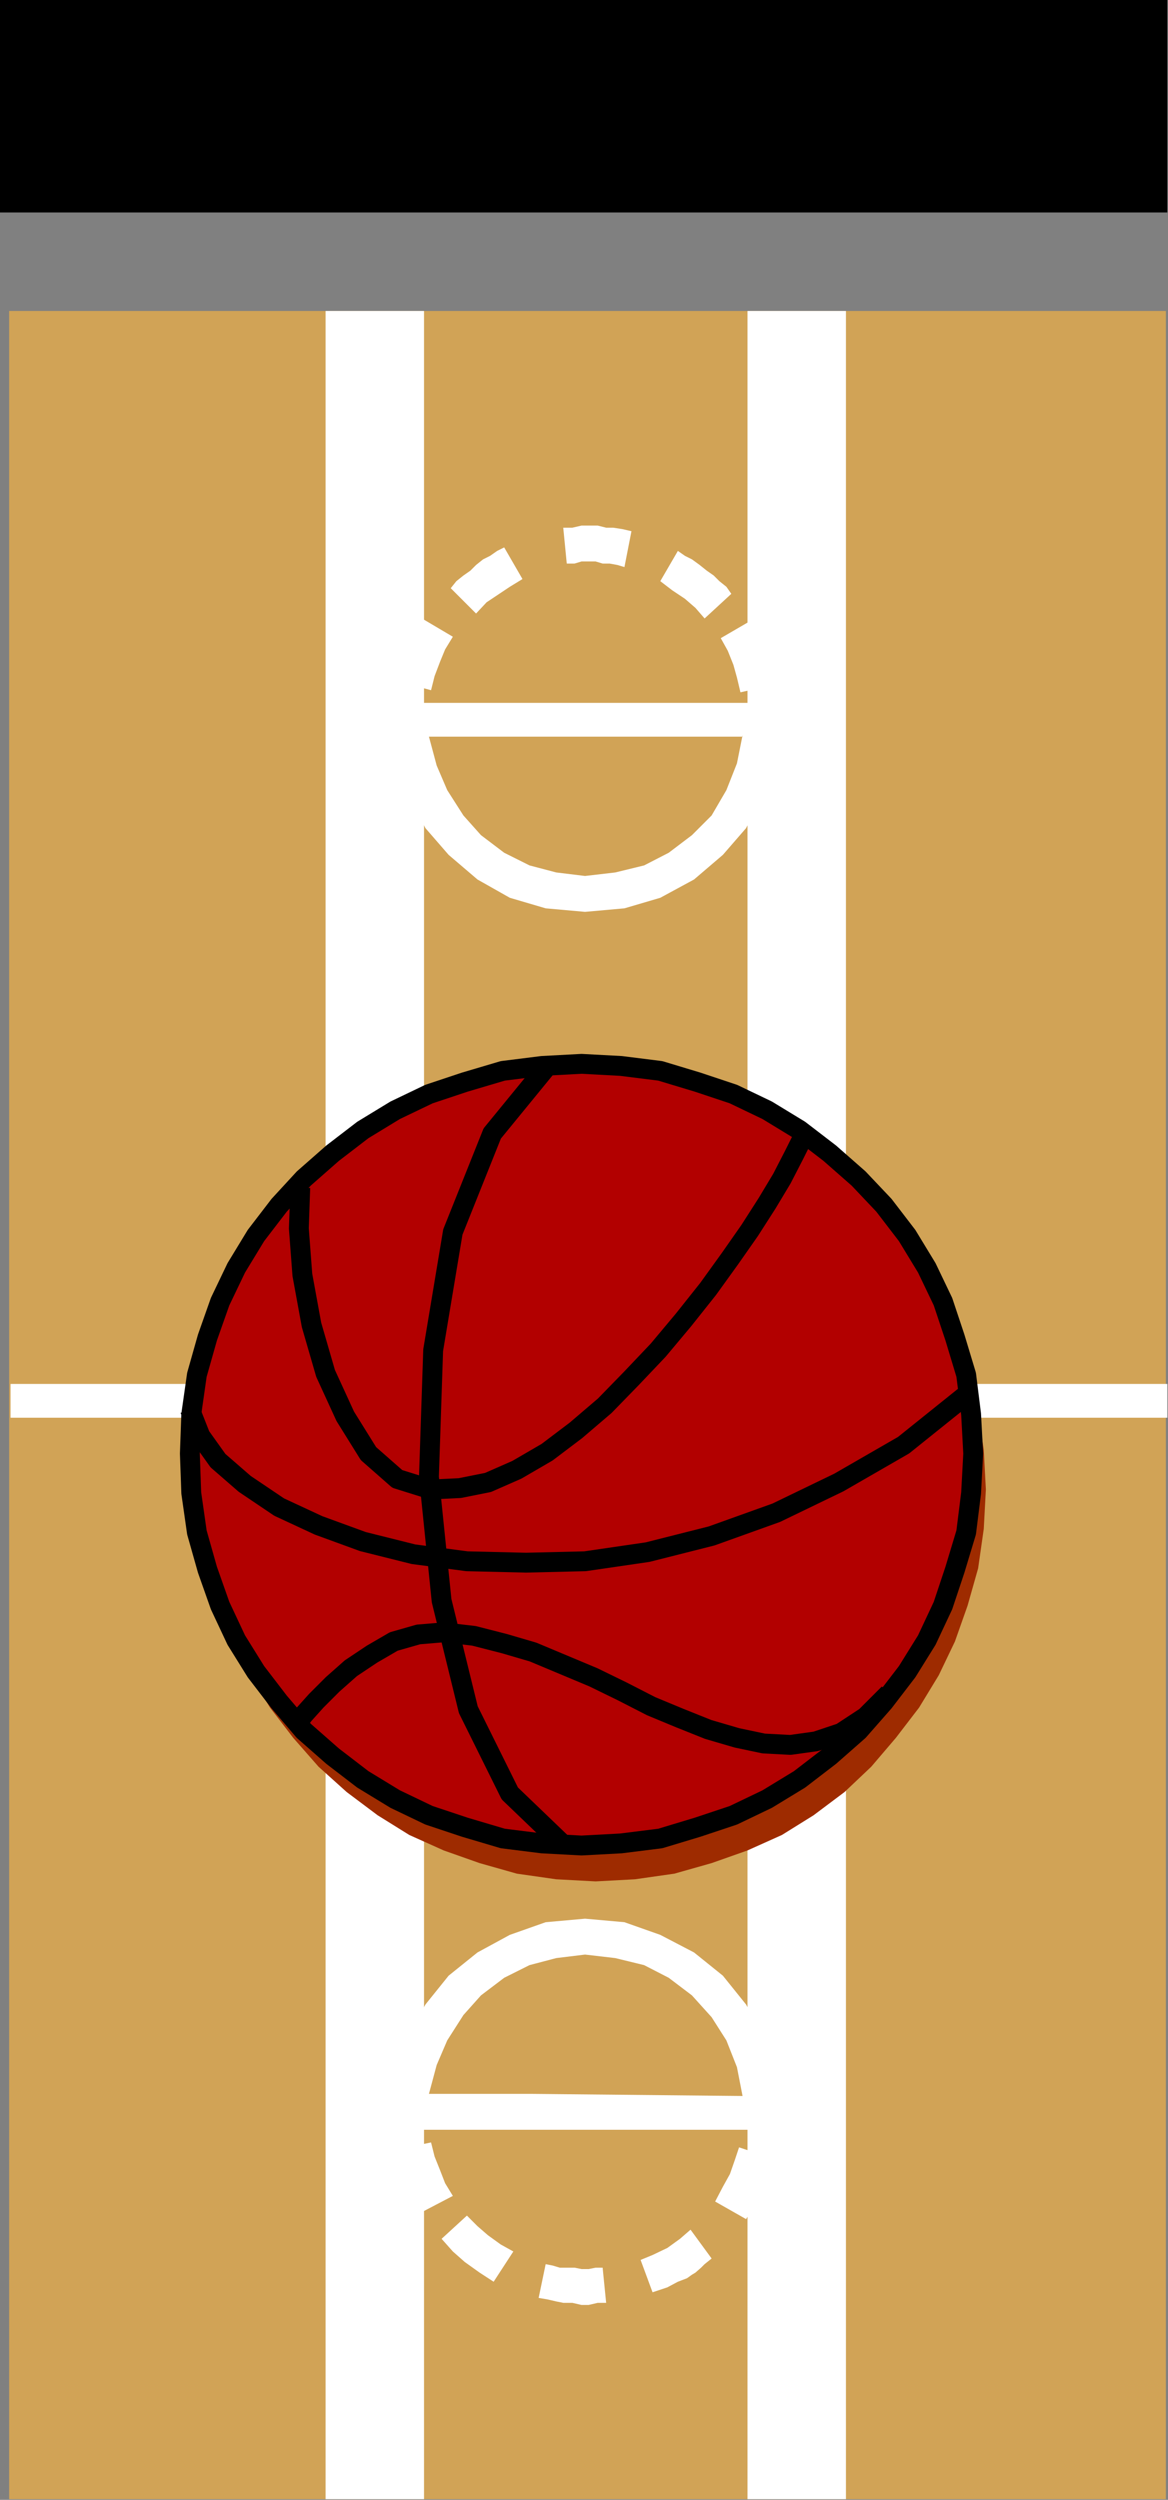 <?xml version="1.0" encoding="UTF-8" standalone="no"?>
<svg
   xmlns:ooo="http://xml.openoffice.org/svg/export"
   xmlns:dc="http://purl.org/dc/elements/1.1/"
   xmlns:cc="http://creativecommons.org/ns#"
   xmlns:rdf="http://www.w3.org/1999/02/22-rdf-syntax-ns#"
   xmlns:svg="http://www.w3.org/2000/svg"
   xmlns="http://www.w3.org/2000/svg"
   xmlns:sodipodi="http://sodipodi.sourceforge.net/DTD/sodipodi-0.dtd"
   xmlns:inkscape="http://www.inkscape.org/namespaces/inkscape"
   version="1.2"
   width="16.61mm"
   height="35.53mm"
   viewBox="0 0 1661 3553"
   preserveAspectRatio="xMidYMid"
   xml:space="preserve"
   id="svg119"
   sodipodi:docname="bsktbal1.svg"
   style="fill-rule:evenodd;stroke-width:28.222;stroke-linejoin:round"
   inkscape:version="0.92.5 (2060ec1f9f, 2020-04-08)"><rect x="0" y="0" width="1661" height="3553" fill="#808080" stroke="none"/><sodipodi:namedview
   pagecolor="#ffffff"
   bordercolor="#666666"
   borderopacity="1"
   objecttolerance="10"
   gridtolerance="10"
   guidetolerance="10"
   inkscape:pageopacity="0"
   inkscape:pageshadow="2"
   inkscape:window-width="664"
   inkscape:window-height="487"
   id="namedview121"
   showgrid="false"
   inkscape:zoom="0.2102413"
   inkscape:cx="31.407875"
   inkscape:cy="67.124408"
   inkscape:window-x="0"
   inkscape:window-y="0"
   inkscape:window-maximized="0"
   inkscape:current-layer="svg119" />
 <defs
   class="ClipPathGroup"
   id="defs8">
  <clipPath
   id="presentation_clip_path"
   clipPathUnits="userSpaceOnUse">
   <rect
   x="0"
   y="0"
   width="21000"
   height="29700"
   id="rect2" />
  </clipPath>
  <clipPath
   id="presentation_clip_path_shrink"
   clipPathUnits="userSpaceOnUse">
   <rect
   x="21"
   y="29"
   width="20958"
   height="29641"
   id="rect5" />
  </clipPath>
 </defs>
 <defs
   class="TextShapeIndex"
   id="defs12">
  <g
   ooo:slide="id1"
   ooo:id-list="id3"
   id="g10" />
 </defs>
 <defs
   class="EmbeddedBulletChars"
   id="defs44">
  <g
   id="bullet-char-template-57356"
   transform="matrix(4.8828125e-4,0,0,-4.8828125e-4,0,0)">
   <path
   d="M 580,1141 1163,571 580,0 -4,571 Z"
   id="path14"
   inkscape:connector-curvature="0" />
  </g>
  <g
   id="bullet-char-template-57354"
   transform="matrix(4.8828125e-4,0,0,-4.8828125e-4,0,0)">
   <path
   d="M 8,1128 H 1137 V 0 H 8 Z"
   id="path17"
   inkscape:connector-curvature="0" />
  </g>
  <g
   id="bullet-char-template-10146"
   transform="matrix(4.8828125e-4,0,0,-4.8828125e-4,0,0)">
   <path
   d="M 174,0 602,739 174,1481 1456,739 Z M 1358,739 309,1346 659,739 Z"
   id="path20"
   inkscape:connector-curvature="0" />
  </g>
  <g
   id="bullet-char-template-10132"
   transform="matrix(4.8828125e-4,0,0,-4.8828125e-4,0,0)">
   <path
   d="M 2015,739 1276,0 H 717 l 543,543 H 174 v 393 h 1086 l -543,545 h 557 z"
   id="path23"
   inkscape:connector-curvature="0" />
  </g>
  <g
   id="bullet-char-template-10007"
   transform="matrix(4.8828125e-4,0,0,-4.8828125e-4,0,0)">
   <path
   d="m 0,-2 c -7,16 -16,29 -25,39 l 381,530 c -94,256 -141,385 -141,387 0,25 13,38 40,38 9,0 21,-2 34,-5 21,4 42,12 65,25 l 27,-13 111,-251 280,301 64,-25 24,25 c 21,-10 41,-24 62,-43 C 886,937 835,863 770,784 769,783 710,716 594,584 L 774,223 c 0,-27 -21,-55 -63,-84 l 16,-20 C 717,90 699,76 672,76 641,76 570,178 457,381 L 164,-76 c -22,-34 -53,-51 -92,-51 -42,0 -63,17 -64,51 -7,9 -10,24 -10,44 0,9 1,19 2,30 z"
   id="path26"
   inkscape:connector-curvature="0" />
  </g>
  <g
   id="bullet-char-template-10004"
   transform="matrix(4.8828125e-4,0,0,-4.8828125e-4,0,0)">
   <path
   d="M 285,-33 C 182,-33 111,30 74,156 52,228 41,333 41,471 c 0,78 14,145 41,201 34,71 87,106 158,106 53,0 88,-31 106,-94 l 23,-176 c 8,-64 28,-97 59,-98 l 735,706 c 11,11 33,17 66,17 42,0 63,-15 63,-46 V 965 c 0,-36 -10,-64 -30,-84 L 442,47 C 390,-6 338,-33 285,-33 Z"
   id="path29"
   inkscape:connector-curvature="0" />
  </g>
  <g
   id="bullet-char-template-9679"
   transform="matrix(4.8828125e-4,0,0,-4.8828125e-4,0,0)">
   <path
   d="M 813,0 C 632,0 489,54 383,161 276,268 223,411 223,592 c 0,181 53,324 160,431 106,107 249,161 430,161 179,0 323,-54 432,-161 108,-107 162,-251 162,-431 0,-180 -54,-324 -162,-431 C 1136,54 992,0 813,0 Z"
   id="path32"
   inkscape:connector-curvature="0" />
  </g>
  <g
   id="bullet-char-template-8226"
   transform="matrix(4.8828125e-4,0,0,-4.8828125e-4,0,0)">
   <path
   d="m 346,457 c -73,0 -137,26 -191,78 -54,51 -81,114 -81,188 0,73 27,136 81,188 54,52 118,78 191,78 73,0 134,-26 185,-79 51,-51 77,-114 77,-187 0,-75 -25,-137 -76,-188 -50,-52 -112,-78 -186,-78 z"
   id="path35"
   inkscape:connector-curvature="0" />
  </g>
  <g
   id="bullet-char-template-8211"
   transform="matrix(4.8828125e-4,0,0,-4.8828125e-4,0,0)">
   <path
   d="M -4,459 H 1135 V 606 H -4 Z"
   id="path38"
   inkscape:connector-curvature="0" />
  </g>
  <g
   id="bullet-char-template-61548"
   transform="matrix(4.8828125e-4,0,0,-4.8828125e-4,0,0)">
   <path
   d="m 173,740 c 0,163 58,303 173,419 116,115 255,173 419,173 163,0 302,-58 418,-173 116,-116 174,-256 174,-419 0,-163 -58,-303 -174,-418 C 1067,206 928,148 765,148 601,148 462,206 346,322 231,437 173,577 173,740 Z"
   id="path41"
   inkscape:connector-curvature="0" />
  </g>
 </defs>
 <g
   id="g49"
   transform="translate(-9669,-13073)">
  <g
   id="id2"
   class="Master_Slide">
   <g
   id="bg-id2"
   class="Background" />
   <g
   id="bo-id2"
   class="BackgroundObjects" />
  </g>
 </g>
 <g
   class="SlideGroup"
   id="g117"
   transform="translate(-9669,-13073)">
  <g
   id="g115">
   <g
   id="container-id1">
    <g
   id="id1"
   class="Slide"
   clip-path="url(#presentation_clip_path)">
     <g
   class="Page"
   id="g111">
      <g
   class="Graphic"
   id="g109">
       <g
   id="id3">
        <rect
   class="BoundingBox"
   x="9669"
   y="13073"
   width="1661"
   height="3553"
   id="rect51"
   style="fill:none;stroke:none" />
        <defs
   id="defs56">
         <clipPath
   id="clip_path_1"
   clipPathUnits="userSpaceOnUse">
          <path
   d="m 9669,13073 h 1660 v 3552 H 9669 Z"
   id="path53"
   inkscape:connector-curvature="0" />
         </clipPath>
        </defs>
        <g
   clip-path="url(#clip_path_1)"
   id="g106">
         <path
   d="m 11327,13515 v 3111 H 9682 v -3111 z"
   id="path58"
   inkscape:connector-curvature="0"
   style="fill:#d1a356;stroke:none" />
         <path
   d="m 9684,15040 v 48 h 1646 v -48 z"
   id="path60"
   inkscape:connector-curvature="0"
   style="fill:#ffffff;stroke:none" />
         <path
   d="m 10272,13515 v 3111 h -140 v -3111 z"
   id="path62"
   inkscape:connector-curvature="0"
   style="fill:#ffffff;stroke:none" />
         <path
   d="m 10872,13515 v 3111 h -140 v -3111 z"
   id="path64"
   inkscape:connector-curvature="0"
   style="fill:#ffffff;stroke:none" />
         <path
   d="m 10432,16100 h 343 v -8 -5 -5 -8 l -5,-55 -15,-51 -25,-46 -33,-41 -41,-33 -48,-25 -51,-18 -56,-5 -56,5 -51,18 -46,25 -41,33 -33,41 -25,46 -15,51 -5,55 v 8 5 5 l 2,8 h 201 l -5,-51 h -148 l 11,-41 15,-35 23,-36 25,-28 33,-25 36,-18 38,-10 41,-5 43,5 41,10 35,18 33,25 28,31 21,33 15,38 8,41 v 0 l -298,-3 z"
   id="path66"
   inkscape:connector-curvature="0"
   style="fill:#ffffff;stroke:none" />
         <path
   d="m 10269,16217 -12,-21 -11,-22 -7,-23 -5,-23 48,-10 5,20 8,20 7,18 11,18 z"
   id="path68"
   inkscape:connector-curvature="0"
   style="fill:#ffffff;stroke:none" />
         <path
   d="m 10371,16316 -20,-13 -21,-15 -17,-15 -16,-18 36,-33 15,15 15,13 18,13 18,10 z"
   id="path70"
   inkscape:connector-curvature="0"
   style="fill:#ffffff;stroke:none" />
         <path
   d="m 10531,16346 h -12 l -13,3 h -10 l -13,-3 h -13 l -10,-2 -13,-3 -12,-2 10,-48 10,2 10,3 h 10 11 l 10,2 h 10 l 10,-2 h 10 z"
   id="path72"
   inkscape:connector-curvature="0"
   style="fill:#ffffff;stroke:none" />
         <path
   d="m 10681,16283 -10,8 -5,5 -8,7 -5,3 -7,5 -13,5 -15,8 -21,7 -17,-46 17,-7 21,-10 18,-13 15,-13 z"
   id="path74"
   inkscape:connector-curvature="0"
   style="fill:#ffffff;stroke:none" />
         <path
   d="m 10768,16141 -8,22 -7,21 -11,23 -12,20 -44,-25 11,-21 10,-18 7,-20 6,-18 z"
   id="path76"
   inkscape:connector-curvature="0"
   style="fill:#ffffff;stroke:none" />
         <path
   d="m 10269,13952 -12,21 -11,23 -7,22 -5,23 48,13 5,-20 8,-21 7,-17 11,-18 z"
   id="path78"
   inkscape:connector-curvature="0"
   style="fill:#ffffff;stroke:none" />
         <path
   d="m 10386,13851 -10,5 -10,7 -10,5 -10,8 -8,8 -10,7 -10,8 -8,10 36,36 15,-16 18,-12 15,-10 18,-11 z"
   id="path80"
   inkscape:connector-curvature="0"
   style="fill:#ffffff;stroke:none" />
         <path
   d="m 10567,13828 -13,-3 -13,-2 h -10 l -12,-3 h -13 -10 l -13,3 h -13 l 5,51 h 11 l 10,-3 h 10 10 l 10,3 h 10 l 11,2 10,3 z"
   id="path82"
   inkscape:connector-curvature="0"
   style="fill:#ffffff;stroke:none" />
         <path
   d="m 10709,13917 -7,-10 -10,-8 -8,-8 -10,-7 -10,-8 -11,-8 -10,-5 -10,-7 -25,43 17,13 18,12 15,13 13,15 z"
   id="path84"
   inkscape:connector-curvature="0"
   style="fill:#ffffff;stroke:none" />
         <path
   d="m 10770,14046 -5,-22 -7,-23 -8,-23 -13,-23 -43,25 10,18 8,20 5,18 5,21 z"
   id="path86"
   inkscape:connector-curvature="0"
   style="fill:#ffffff;stroke:none" />
         <path
   d="m 10432,14072 h 343 v 5 5 8 5 l -5,56 -15,50 -25,49 -33,38 -41,35 -48,26 -51,15 -56,5 -56,-5 -51,-15 -46,-26 -41,-35 -33,-38 -25,-49 -15,-50 -5,-56 v -5 -8 -5 l 2,-5 h 201 v 48 h -153 l 11,41 15,35 23,36 25,28 33,25 36,18 38,10 41,5 43,-5 41,-10 35,-18 33,-25 28,-28 21,-36 15,-38 8,-40 v 2 h -293 z"
   id="path88"
   inkscape:connector-curvature="0"
   style="fill:#ffffff;stroke:none" />
         <path
   d="m 11330,13375 v -302 H 9669 v 302 z"
   id="path90"
   inkscape:connector-curvature="0"
   style="fill:#000000;stroke:none" />
         <path
   d="m 10516,15747 56,-3 56,-8 53,-15 51,-18 49,-22 45,-28 44,-33 38,-36 35,-41 33,-43 28,-46 23,-48 18,-51 15,-53 8,-56 3,-56 -3,-56 -8,-56 -15,-53 -18,-51 -23,-48 -28,-46 -33,-43 -35,-41 -38,-35 -44,-33 -45,-28 -49,-23 -51,-18 -53,-15 -56,-8 -56,-3 -56,3 -56,8 -53,15 -51,18 -49,23 -45,28 -44,33 -40,35 -36,41 -33,43 -28,46 -23,48 -18,51 -15,53 -7,56 -3,56 3,56 7,56 15,53 18,51 23,48 28,46 33,43 36,41 40,36 44,33 45,28 49,22 51,18 53,15 56,8 z"
   id="path92"
   inkscape:connector-curvature="0"
   style="fill:#9e2b00;stroke:none" />
         <path
   d="m 9939,15139 2,-56 8,-56 15,-53 18,-51 23,-48 28,-46 33,-43 35,-38 41,-36 43,-33 46,-28 48,-23 51,-17 54,-16 56,-7 56,-3 56,3 56,7 53,16 51,17 48,23 46,28 43,33 41,36 36,38 33,43 28,46 23,48 17,51 16,53 7,56 3,56 -3,56 -7,56 -16,53 -17,51 -23,49 -28,45 -33,43 -36,41 -41,36 -43,33 -46,28 -48,23 -51,17 -53,16 -56,7 -56,3 -56,-3 -56,-7 -54,-16 -51,-17 -48,-23 -46,-28 -43,-33 -41,-36 -35,-41 -33,-43 -28,-45 -23,-49 -18,-51 -15,-53 -8,-56 z"
   id="path94"
   inkscape:connector-curvature="0"
   style="fill:#b20000;stroke:none" />
         <path
   d="m 10496,15696 v 0 l 56,-3 56,-7 53,-16 51,-17 48,-23 46,-28 43,-33 41,-36 36,-41 33,-43 28,-45 23,-49 17,-51 16,-53 7,-56 3,-56 v 0 l -3,-56 -7,-56 -16,-53 -17,-51 -23,-48 -28,-46 -33,-43 -36,-38 -41,-36 -43,-33 -46,-28 -48,-23 -51,-17 -53,-16 -56,-7 -56,-3 v 0 l -56,3 -56,7 -54,16 -51,17 -48,23 -46,28 -43,33 -41,36 -35,38 -33,43 -28,46 -23,48 -18,51 -15,53 -8,56 -2,56 v 0 l 2,56 8,56 15,53 18,51 23,49 28,45 33,43 35,41 41,36 43,33 46,28 48,23 51,17 54,16 56,7 z"
   id="path96"
   inkscape:connector-curvature="0"
   style="fill:none;stroke:#000000" />
         <path
   d="m 10450,14585 v 0 l -81,99 -56,140 -28,168 -6,180 18,176 38,155 59,119 74,71"
   id="path98"
   inkscape:connector-curvature="0"
   style="fill:none;stroke:#000000" />
         <path
   d="m 9939,15076 v 0 l 15,38 25,35 38,33 49,33 56,26 63,23 72,18 76,10 84,2 84,-2 89,-13 91,-23 92,-33 89,-43 92,-53 86,-69"
   id="path100"
   inkscape:connector-curvature="0"
   style="fill:none;stroke:#000000" />
         <path
   d="m 10096,14761 v 0 l -2,58 5,66 13,71 20,69 28,61 33,53 41,36 48,15 v 0 l 41,-2 40,-8 41,-18 43,-25 41,-31 41,-35 38,-39 38,-40 36,-43 35,-44 31,-43 28,-40 25,-39 21,-35 17,-33 13,-26"
   id="path102"
   inkscape:connector-curvature="0"
   style="fill:none;stroke:#000000" />
         <path
   d="m 10089,15526 v 0 l 12,-16 18,-20 23,-23 26,-23 30,-20 31,-18 35,-10 36,-3 v 0 l 43,5 43,11 41,12 43,18 43,18 41,20 41,21 41,17 40,16 41,12 38,8 38,2 36,-5 36,-12 35,-23 33,-33"
   id="path104"
   inkscape:connector-curvature="0"
   style="fill:none;stroke:#000000" />
        </g>
       </g>
      </g>
     </g>
    </g>
   </g>
  </g>
 </g>
</svg>